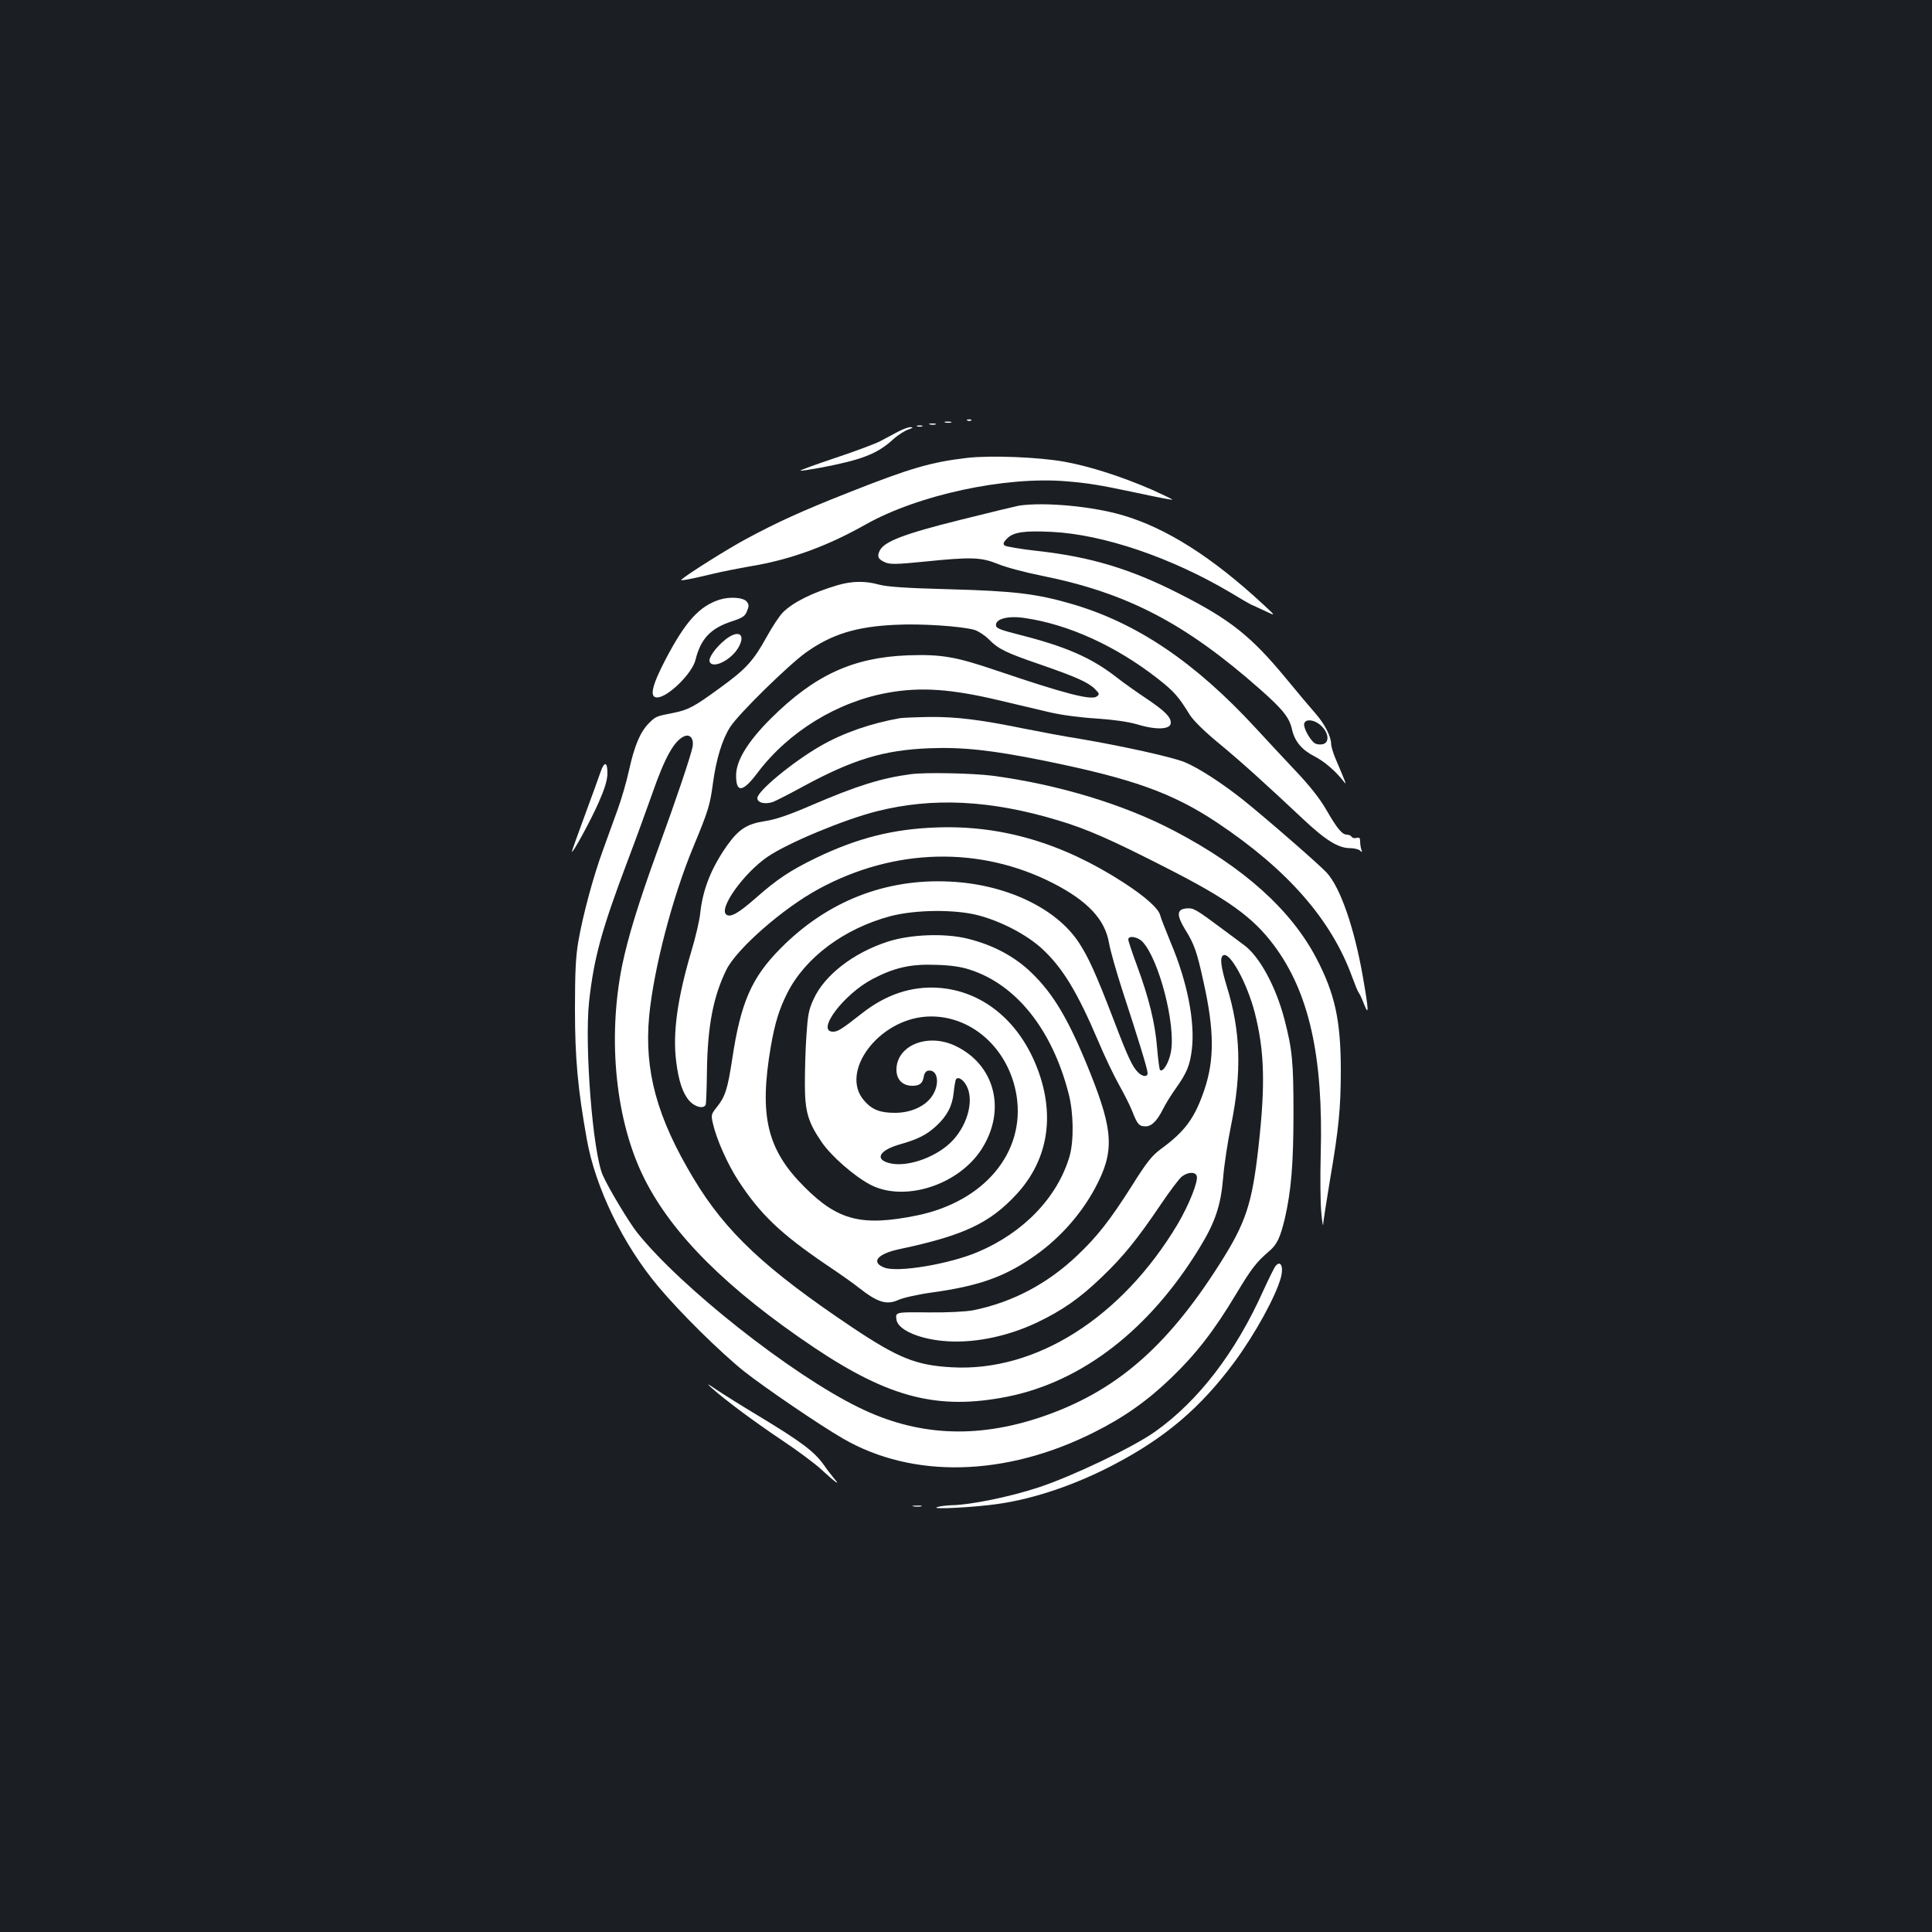 <?xml version="1.0" standalone="no"?>
<!DOCTYPE svg PUBLIC "-//W3C//DTD SVG 20010904//EN"
 "http://www.w3.org/TR/2001/REC-SVG-20010904/DTD/svg10.dtd">
<svg version="1.0" xmlns="http://www.w3.org/2000/svg"
 width="1000pt" height="1000pt" viewBox="0 0 1000 1000"
 preserveAspectRatio="xMidYMid meet">
<rect width="100%" height="100%" fill="#1b1f23"/>
<g transform="translate(0,1000) scale(0.1,-0.1)"
fill="#ffffff" stroke="none">
<path d="M5008 7823 c7 -3 16 -2 19 1 4 3 -2 6 -13 5 -11 0 -14 -3 -6 -6z"/>
<path d="M4893 7813 c9 -2 23 -2 30 0 6 3 -1 5 -18 5 -16 0 -22 -2 -12 -5z"/>
<path d="M4813 7803 c9 -2 23 -2 30 0 6 3 -1 5 -18 5 -16 0 -22 -2 -12 -5z"/>
<path d="M4748 7793 c6 -2 18 -2 25 0 6 3 1 5 -13 5 -14 0 -19 -2 -12 -5z"/>
<path d="M4649 7766 c-24 -13 -65 -35 -92 -49 -26 -14 -131 -53 -233 -87 -102
-34 -184 -64 -181 -66 2 -2 48 5 103 15 215 41 293 71 376 146 25 23 61 46 80
52 23 8 27 11 12 12 -11 1 -40 -10 -65 -23z"/>
<path d="M5006 7630 c-188 -22 -295 -53 -618 -181 -238 -94 -365 -152 -523
-237 -99 -53 -307 -184 -338 -212 -10 -9 51 3 163 30 41 10 131 28 200 40 199
33 392 103 590 215 271 153 721 250 1037 224 110 -9 170 -18 358 -58 135 -29
190 -39 193 -37 1 2 -46 24 -105 51 -154 67 -320 121 -453 145 -132 24 -382
34 -504 20z"/>
<path d="M5275 7383 c-16 -3 -154 -36 -305 -74 -290 -72 -393 -112 -416 -158
-16 -31 -9 -46 28 -62 26 -11 61 -10 202 4 245 25 293 23 381 -12 40 -17 142
-44 227 -61 443 -89 744 -246 1135 -592 115 -102 148 -144 161 -206 14 -60 51
-104 116 -137 51 -26 110 -77 151 -130 17 -21 15 -17 -41 115 -13 30 -24 66
-24 80 -1 39 -33 102 -81 157 -24 27 -93 109 -153 182 -181 219 -289 305 -556
440 -250 127 -457 189 -728 219 -89 10 -167 23 -173 29 -8 8 -5 18 14 36 32
33 90 41 231 34 267 -13 619 -133 923 -313 54 -33 103 -61 108 -63 6 -2 37
-17 70 -32 60 -29 60 -29 -5 31 -266 247 -505 398 -732 464 -159 46 -401 68
-533 49z m1566 -1142 c38 -38 40 -86 5 -93 -13 -3 -31 -1 -39 4 -22 12 -57 72
-57 97 0 33 54 29 91 -8z"/>
<path d="M4335 6971 c-132 -39 -231 -89 -283 -141 -17 -17 -55 -74 -84 -127
-69 -125 -108 -167 -242 -264 -134 -98 -163 -113 -241 -129 -88 -17 -91 -18
-126 -53 -45 -45 -75 -116 -103 -243 -13 -60 -40 -152 -59 -204 -19 -52 -53
-147 -76 -210 -50 -136 -104 -336 -128 -475 -13 -78 -17 -156 -17 -350 0 -253
15 -413 61 -670 44 -251 187 -546 371 -765 113 -135 319 -338 442 -437 109
-86 392 -279 515 -350 361 -208 840 -196 1295 32 157 78 281 166 403 284 129
124 223 246 335 433 80 133 105 165 169 220 43 36 59 71 83 170 33 143 45 283
45 548 0 263 -6 327 -47 485 -45 171 -130 327 -211 385 -23 17 -70 52 -105 78
-145 108 -154 113 -191 110 -50 -4 -52 -34 -8 -107 49 -78 62 -116 97 -276 55
-247 56 -399 5 -552 -50 -149 -100 -218 -226 -310 -46 -34 -73 -67 -150 -190
-113 -178 -180 -264 -285 -363 -154 -146 -335 -241 -537 -282 -37 -7 -130 -12
-229 -11 -172 2 -174 2 -168 -37 6 -50 107 -97 235 -110 152 -16 332 19 491
94 132 63 223 126 337 236 111 106 183 195 306 377 46 68 94 132 108 143 31
24 69 26 77 4 10 -26 -39 -149 -99 -251 -289 -483 -733 -765 -1169 -740 -184
10 -277 48 -511 204 -454 304 -658 495 -825 773 -190 316 -256 558 -230 840
23 242 120 617 230 880 77 186 85 213 100 325 17 127 49 230 90 293 44 68 300
319 392 385 132 94 260 134 463 143 132 7 338 -7 408 -26 20 -6 54 -28 75 -49
49 -50 87 -69 265 -130 188 -65 250 -93 284 -127 24 -24 25 -28 10 -39 -29
-21 -167 15 -518 134 -214 73 -288 85 -461 79 -284 -11 -483 -103 -709 -328
-119 -119 -179 -217 -179 -294 0 -92 35 -87 111 14 160 213 415 369 678 415
168 30 326 19 577 -41 82 -19 196 -46 254 -60 63 -15 161 -28 245 -33 90 -6
165 -17 210 -30 102 -31 175 -27 175 8 0 30 -31 61 -123 123 -51 34 -123 85
-160 114 -127 99 -259 157 -495 217 -109 28 -127 35 -127 52 0 33 65 49 150
36 226 -33 472 -145 688 -314 83 -65 107 -92 166 -188 18 -28 75 -85 147 -144
121 -100 239 -207 437 -393 118 -111 184 -152 245 -152 21 0 44 -6 51 -12 11
-11 13 -10 7 5 -3 10 -6 29 -6 42 0 18 -4 22 -19 18 -10 -3 -22 0 -25 6 -4 6
-15 11 -25 11 -24 0 -50 31 -107 130 -33 57 -85 123 -159 201 -60 64 -153 163
-205 220 -315 342 -617 546 -956 644 -180 52 -296 66 -629 75 -230 6 -324 13
-365 24 -71 20 -140 19 -215 -3z m-750 -836 c-11 -52 -84 -270 -181 -535 -101
-279 -153 -449 -184 -598 -77 -383 -33 -809 116 -1104 145 -289 430 -572 878
-873 390 -261 643 -325 1001 -254 387 78 735 347 993 769 82 133 111 221 123
364 5 66 24 189 41 271 56 276 50 486 -22 719 -31 103 -37 150 -19 161 34 22
124 -143 164 -298 50 -197 55 -370 19 -692 -33 -295 -65 -393 -199 -604 -278
-439 -546 -668 -930 -797 -336 -112 -641 -96 -940 51 -350 171 -921 622 -1147
905 -42 53 -148 229 -178 297 -52 118 -95 669 -71 898 25 226 64 370 198 725
47 124 105 284 130 355 66 189 114 274 167 295 29 11 48 -15 41 -55z"/>
<path d="M3724 6896 c-105 -34 -176 -113 -278 -307 -72 -138 -86 -199 -45
-199 55 0 182 124 199 195 27 109 78 163 188 199 55 18 68 26 78 52 11 25 11
35 0 49 -16 23 -89 28 -142 11z"/>
<path d="M3754 6689 c-49 -39 -88 -94 -81 -114 16 -40 115 10 151 77 37 68 -4
90 -70 37z"/>
<path d="M4660 6283 c-150 -26 -295 -76 -413 -144 -144 -83 -327 -234 -327
-270 0 -25 42 -34 83 -19 17 7 88 43 157 81 257 139 416 187 650 196 172 7
325 -10 588 -63 464 -94 669 -167 902 -322 367 -245 593 -505 700 -802 13 -36
27 -70 32 -77 5 -6 18 -33 28 -60 26 -66 25 -35 -6 142 -44 252 -116 460 -186
537 -38 42 -320 287 -435 379 -107 85 -232 166 -301 194 -66 27 -321 83 -538
120 -83 13 -215 38 -295 54 -226 46 -346 61 -485 60 -71 -1 -140 -4 -154 -6z"/>
<path d="M3108 6003 c-9 -27 -46 -128 -82 -226 -36 -98 -66 -181 -66 -185 1
-16 98 162 138 253 31 70 45 115 46 149 1 64 -16 68 -36 9z"/>
<path d="M4715 5993 c-151 -20 -278 -59 -515 -161 -118 -51 -186 -74 -240 -82
-93 -14 -136 -42 -195 -124 -84 -119 -128 -230 -141 -356 -4 -36 -24 -123 -46
-195 -72 -243 -97 -424 -78 -570 13 -104 35 -167 70 -205 29 -31 74 -41 83
-17 2 6 5 82 6 167 3 240 33 394 102 533 55 108 292 316 477 416 391 212 833
223 1212 30 179 -92 269 -187 290 -309 6 -36 37 -146 69 -245 82 -250 131
-410 131 -429 0 -22 -26 -20 -50 4 -29 29 -53 80 -126 272 -93 242 -130 323
-181 401 -118 178 -379 301 -669 314 -333 16 -634 -103 -874 -346 -150 -151
-206 -280 -250 -572 -24 -157 -36 -195 -81 -251 -28 -35 -29 -40 -19 -83 18
-81 76 -211 132 -297 114 -174 218 -273 453 -433 72 -48 148 -102 170 -120 98
-77 144 -91 206 -63 24 11 104 29 179 39 229 32 362 78 504 174 139 92 258
223 335 367 99 186 95 291 -25 592 -111 277 -190 411 -308 524 -87 83 -197
141 -326 173 -118 30 -298 23 -415 -15 -179 -58 -328 -174 -384 -298 -25 -53
-30 -82 -37 -188 -5 -69 -8 -181 -8 -250 0 -144 16 -198 88 -303 49 -71 165
-173 249 -218 175 -93 456 -5 577 182 131 203 70 440 -138 537 -143 66 -302 0
-302 -125 0 -51 32 -83 82 -83 39 0 54 13 60 50 2 14 11 26 21 28 51 10 64
-69 21 -132 -36 -53 -110 -86 -192 -86 -77 0 -118 16 -159 63 -129 147 72 419
322 435 227 14 428 -163 467 -411 45 -292 -167 -546 -515 -618 -285 -58 -409
-27 -582 146 -195 194 -237 368 -175 730 21 120 43 192 85 275 93 184 294 334
534 398 130 34 335 36 456 4 120 -32 249 -100 328 -172 107 -99 182 -222 292
-480 31 -74 79 -175 106 -223 27 -48 59 -111 70 -140 26 -67 36 -77 68 -77 32
0 60 28 91 90 12 25 42 73 67 108 56 79 72 118 82 200 17 143 -23 348 -108
550 -27 66 -53 131 -56 145 -9 35 -77 96 -188 168 -318 206 -635 299 -972 286
-223 -8 -408 -55 -620 -157 -132 -64 -201 -109 -313 -208 -89 -78 -129 -101
-151 -87 -46 28 88 216 213 301 104 71 397 193 565 235 288 73 590 58 937 -47
151 -45 275 -100 559 -245 321 -163 451 -257 559 -402 182 -244 256 -575 242
-1082 -3 -115 -2 -250 3 -300 4 -49 9 -77 10 -62 0 15 17 119 35 230 45 261
56 374 56 566 0 258 -30 397 -127 582 -131 250 -377 471 -734 658 -262 138
-604 241 -943 286 -105 13 -343 18 -421 8z m1199 -868 c85 -91 172 -428 147
-568 -10 -57 -42 -110 -57 -95 -3 4 -10 55 -15 115 -10 127 -42 257 -104 425
-25 67 -45 128 -45 135 0 23 50 14 74 -12z m-894 -144 c240 -77 426 -310 511
-641 26 -98 28 -244 5 -325 -62 -211 -236 -394 -474 -495 -148 -63 -417 -108
-485 -81 -72 28 -35 72 81 96 329 70 464 133 603 283 169 183 204 422 99 675
-97 233 -282 378 -501 394 -140 10 -274 -34 -400 -134 -101 -79 -122 -93 -147
-93 -91 0 54 194 205 273 113 59 197 78 328 73 75 -2 130 -10 175 -25z m-17
-601 c42 -80 1 -217 -88 -299 -85 -78 -228 -124 -313 -101 -76 20 -50 66 53
96 96 27 141 50 191 96 56 52 83 103 90 171 3 29 8 58 10 65 7 24 38 8 57 -28z"/>
<path d="M6602 3447 c-6 -7 -34 -64 -63 -127 -144 -321 -336 -571 -560 -730
-114 -81 -428 -231 -604 -289 -149 -49 -350 -90 -449 -92 -28 -1 -62 -5 -76
-10 -38 -13 197 -1 318 17 188 27 402 100 601 205 263 138 445 293 618 526
108 146 216 342 243 441 15 57 -2 91 -28 59z"/>
<path d="M3680 2819 c75 -67 222 -176 365 -272 83 -55 175 -124 205 -152 72
-67 104 -89 69 -50 -14 17 -38 48 -53 70 -52 73 -116 121 -346 260 -80 48
-174 107 -210 131 -48 33 -56 36 -30 13z"/>
<path d="M4728 2203 c12 -2 30 -2 40 0 9 3 -1 5 -23 4 -22 0 -30 -2 -17 -4z"/>
</g>
</svg>
